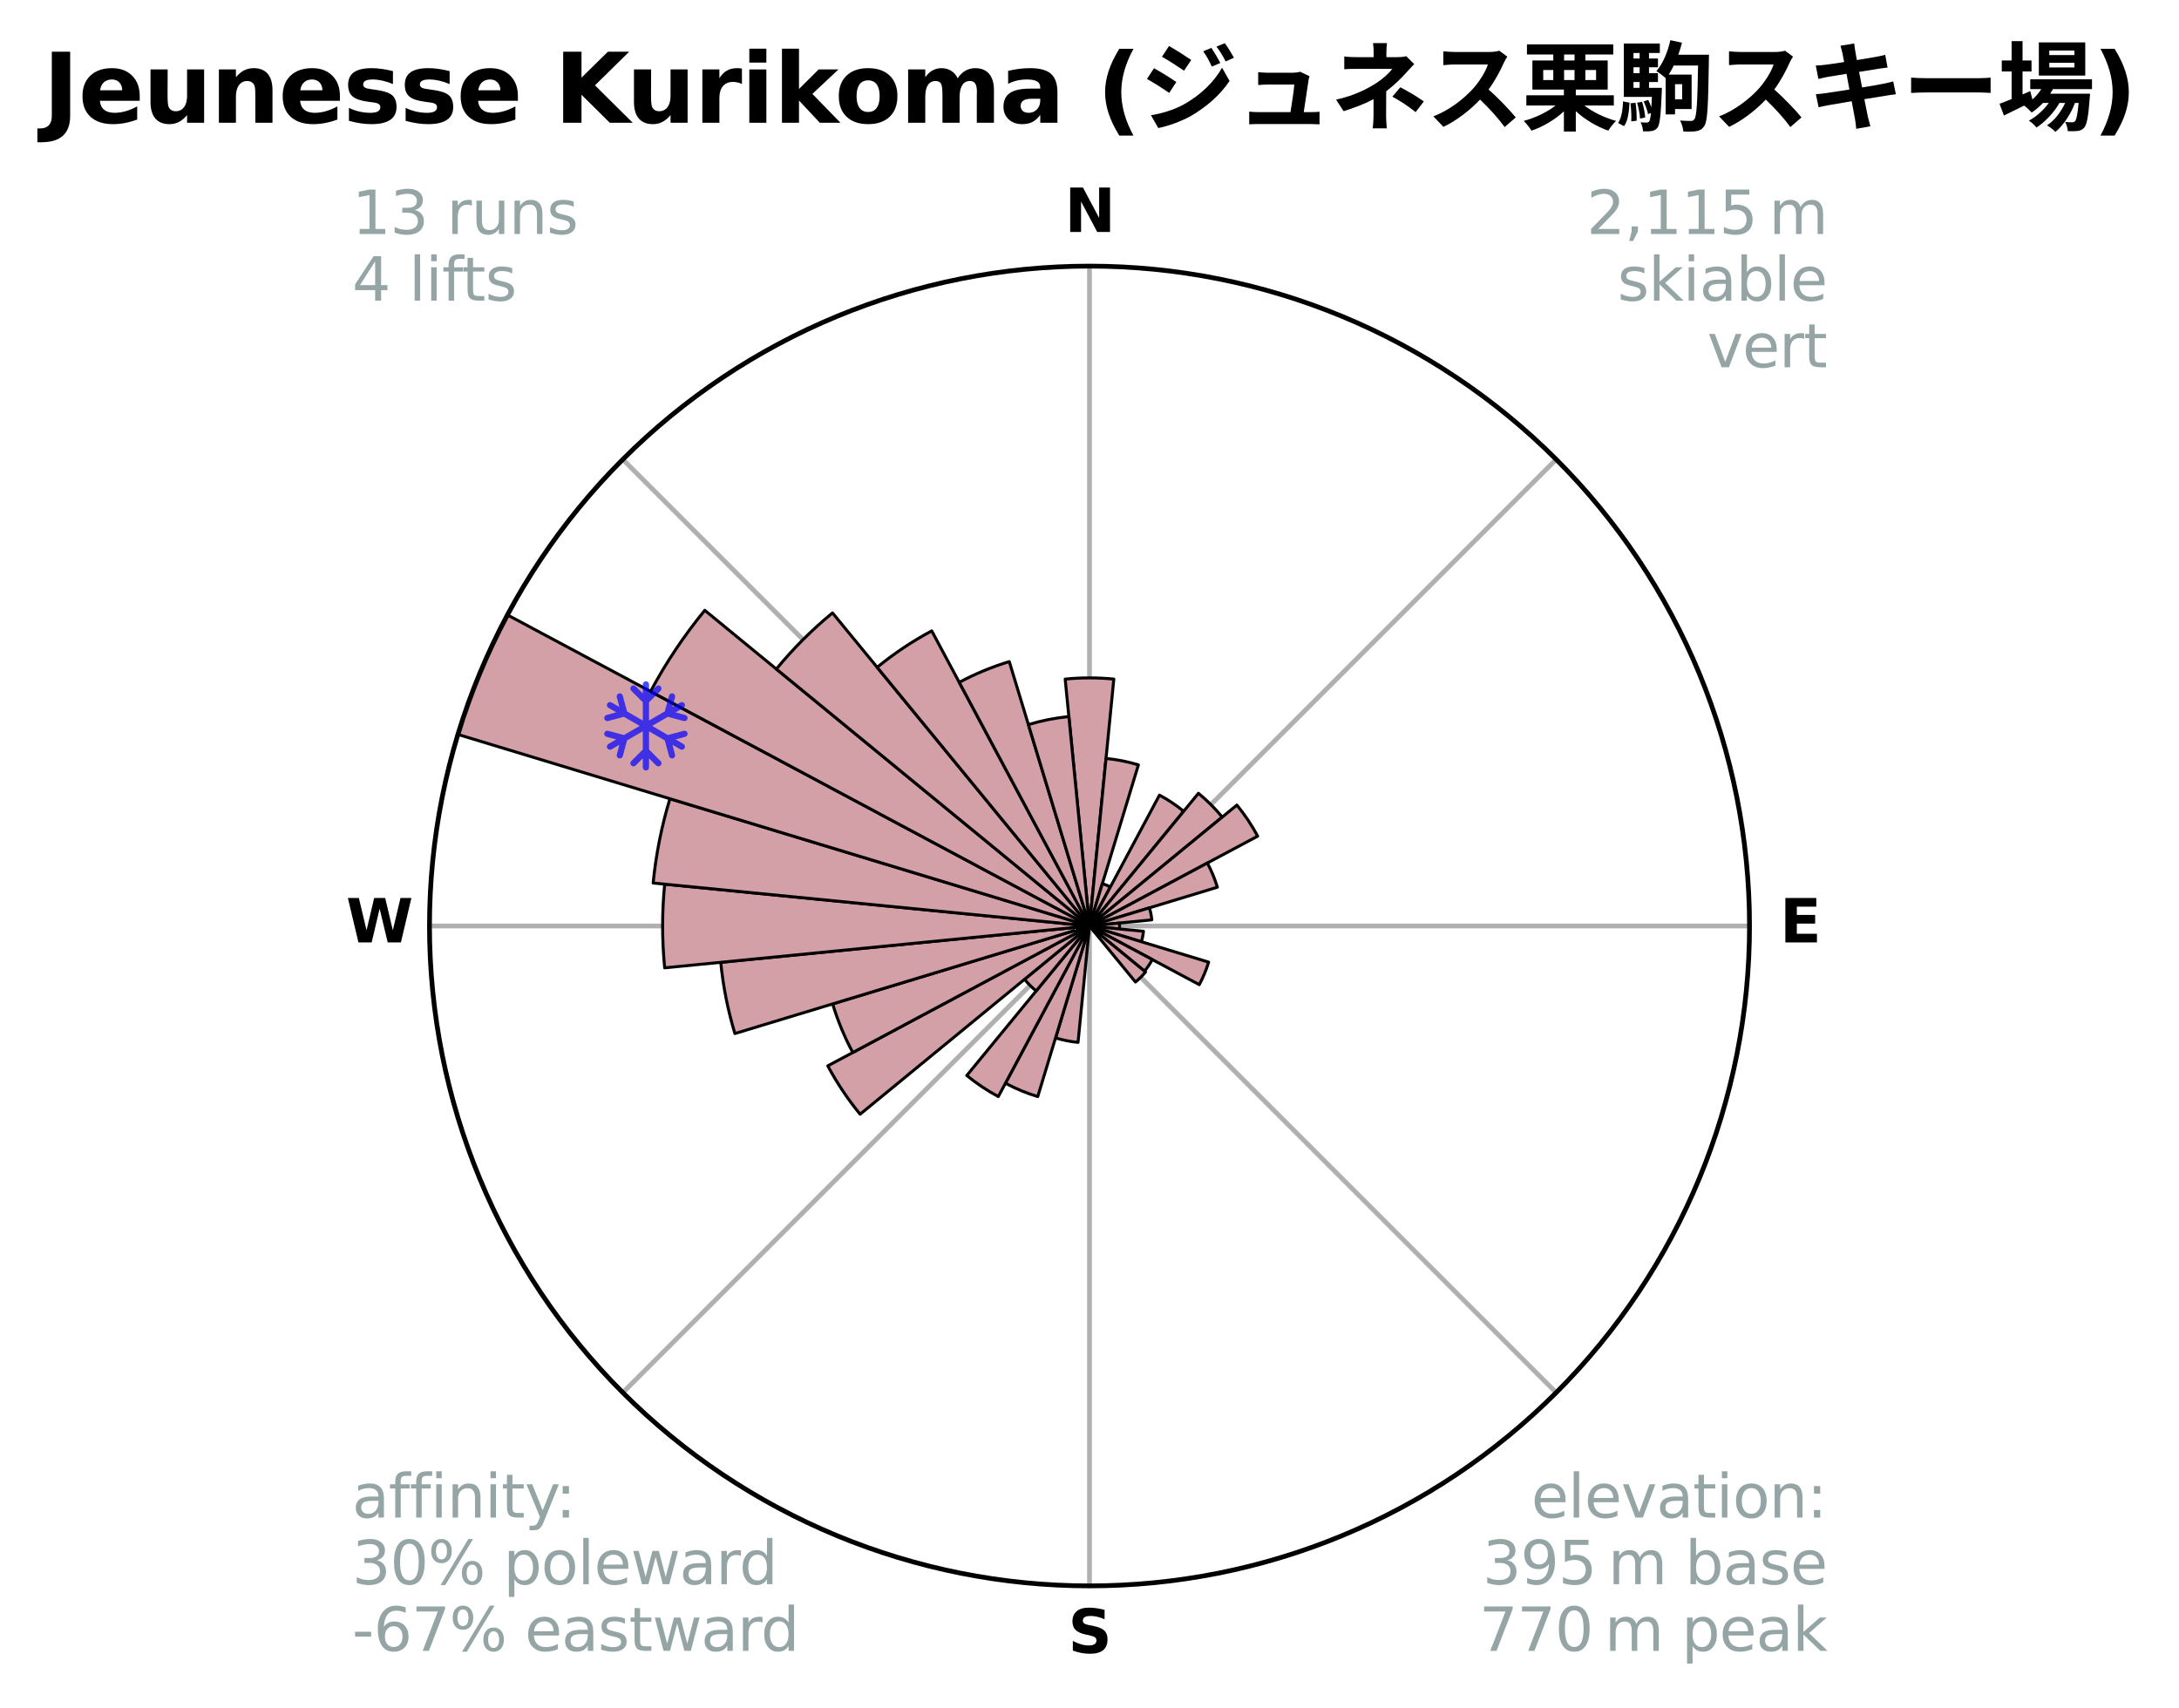 <?xml version="1.0" encoding="utf-8" standalone="no"?>
<!DOCTYPE svg PUBLIC "-//W3C//DTD SVG 1.1//EN"
  "http://www.w3.org/Graphics/SVG/1.1/DTD/svg11.dtd">
<svg xmlns:xlink="http://www.w3.org/1999/xlink" width="366.065pt" height="287.015pt" viewBox="0 0 366.065 287.015" xmlns="http://www.w3.org/2000/svg" version="1.1">
 <title>Ski Rose for Jeunesse Kurikoma (ジュネス栗駒スキー場)</title>
 <defs>
  <style type="text/css">*{stroke-linejoin: round; stroke-linecap: butt}</style>
 </defs>
 <g id="figure_1">
  <g id="patch_1">
   <path d="M 0 287.015 
L 366.065 287.015 
L 366.065 -0 
L 0 -0 
z
" style="fill: #ffffff"/>
  </g>
  <g id="axes_1">
   <g id="patch_2">
    <path d="M 293.913 155.595 
C 293.913 141.035 291.044 126.616 285.472 113.164 
C 279.9 99.711 271.732 87.487 261.437 77.192 
C 251.141 66.896 238.917 58.728 225.464 53.156 
C 212.012 47.584 197.593 44.715 183.032 44.715 
C 168.472 44.715 154.053 47.584 140.601 53.156 
C 127.148 58.728 114.924 66.896 104.629 77.192 
C 94.333 87.487 86.165 99.711 80.593 113.164 
C 75.021 126.616 72.153 141.035 72.153 155.595 
C 72.153 170.156 75.021 184.575 80.593 198.027 
C 86.165 211.48 94.333 223.704 104.629 234 
C 114.924 244.295 127.148 252.463 140.601 258.035 
C 154.053 263.607 168.472 266.476 183.032 266.476 
C 197.593 266.476 212.012 263.607 225.464 258.035 
C 238.917 252.463 251.141 244.295 261.437 234 
C 271.732 223.704 279.9 211.48 285.472 198.027 
C 291.044 184.575 293.913 170.156 293.913 155.595 
M 183.032 155.595 
C 183.032 155.595 183.032 155.595 183.032 155.595 
C 183.032 155.595 183.032 155.595 183.032 155.595 
C 183.032 155.595 183.032 155.595 183.032 155.595 
C 183.032 155.595 183.032 155.595 183.032 155.595 
C 183.032 155.595 183.032 155.595 183.032 155.595 
C 183.032 155.595 183.032 155.595 183.032 155.595 
C 183.032 155.595 183.032 155.595 183.032 155.595 
C 183.032 155.595 183.032 155.595 183.032 155.595 
C 183.032 155.595 183.032 155.595 183.032 155.595 
C 183.032 155.595 183.032 155.595 183.032 155.595 
C 183.032 155.595 183.032 155.595 183.032 155.595 
C 183.032 155.595 183.032 155.595 183.032 155.595 
C 183.032 155.595 183.032 155.595 183.032 155.595 
C 183.032 155.595 183.032 155.595 183.032 155.595 
C 183.032 155.595 183.032 155.595 183.032 155.595 
C 183.032 155.595 183.032 155.595 183.032 155.595 
z
" style="fill: #ffffff"/>
   </g>
   <g id="matplotlib.axis_1">
    <g id="xtick_1">
     <g id="line2d_1">
      <path d="M 183.032 155.595 
L 183.032 44.715 
" clip-path="url(#p57ba4912dc)" style="fill: none; stroke: #b0b0b0; stroke-width: 0.8; stroke-linecap: square"/>
     </g>
     <g id="text_1">
      <!-- N -->
      <g transform="translate(178.848 38.975) scale(0.1 -0.1)">
       <defs>
        <path id="DejaVuSans-Bold-4e" d="M 588 4666 
L 1931 4666 
L 3628 1466 
L 3628 4666 
L 4769 4666 
L 4769 0 
L 3425 0 
L 1728 3200 
L 1728 0 
L 588 0 
L 588 4666 
z
" transform="scale(0.016)"/>
       </defs>
       <use xlink:href="#DejaVuSans-Bold-4e"/>
      </g>
     </g>
    </g>
    <g id="xtick_2">
     <g id="line2d_2">
      <path d="M 183.032 155.595 
L 261.437 77.192 
" clip-path="url(#p57ba4912dc)" style="fill: none; stroke: #b0b0b0; stroke-width: 0.8; stroke-linecap: square"/>
     </g>
    </g>
    <g id="xtick_3">
     <g id="line2d_3">
      <path d="M 183.032 155.595 
L 293.913 155.595 
" clip-path="url(#p57ba4912dc)" style="fill: none; stroke: #b0b0b0; stroke-width: 0.8; stroke-linecap: square"/>
     </g>
     <g id="text_2">
      <!-- E -->
      <g transform="translate(298.997 158.355) scale(0.1 -0.1)">
       <defs>
        <path id="DejaVuSans-Bold-45" d="M 588 4666 
L 3834 4666 
L 3834 3756 
L 1791 3756 
L 1791 2888 
L 3713 2888 
L 3713 1978 
L 1791 1978 
L 1791 909 
L 3903 909 
L 3903 0 
L 588 0 
L 588 4666 
z
" transform="scale(0.016)"/>
       </defs>
       <use xlink:href="#DejaVuSans-Bold-45"/>
      </g>
     </g>
    </g>
    <g id="xtick_4">
     <g id="line2d_4">
      <path d="M 183.032 155.595 
L 261.437 234 
" clip-path="url(#p57ba4912dc)" style="fill: none; stroke: #b0b0b0; stroke-width: 0.8; stroke-linecap: square"/>
     </g>
    </g>
    <g id="xtick_5">
     <g id="line2d_5">
      <path d="M 183.032 155.595 
L 183.032 266.476 
" clip-path="url(#p57ba4912dc)" style="fill: none; stroke: #b0b0b0; stroke-width: 0.8; stroke-linecap: square"/>
     </g>
     <g id="text_3">
      <!-- S -->
      <g transform="translate(179.432 277.735) scale(0.1 -0.1)">
       <defs>
        <path id="DejaVuSans-Bold-53" d="M 3834 4519 
L 3834 3531 
Q 3450 3703 3084 3790 
Q 2719 3878 2394 3878 
Q 1963 3878 1756 3759 
Q 1550 3641 1550 3391 
Q 1550 3203 1689 3098 
Q 1828 2994 2194 2919 
L 2706 2816 
Q 3484 2659 3812 2340 
Q 4141 2022 4141 1434 
Q 4141 663 3683 286 
Q 3225 -91 2284 -91 
Q 1841 -91 1394 -6 
Q 947 78 500 244 
L 500 1259 
Q 947 1022 1364 901 
Q 1781 781 2169 781 
Q 2563 781 2772 912 
Q 2981 1044 2981 1288 
Q 2981 1506 2839 1625 
Q 2697 1744 2272 1838 
L 1806 1941 
Q 1106 2091 782 2419 
Q 459 2747 459 3303 
Q 459 4000 909 4375 
Q 1359 4750 2203 4750 
Q 2588 4750 2994 4692 
Q 3400 4634 3834 4519 
z
" transform="scale(0.016)"/>
       </defs>
       <use xlink:href="#DejaVuSans-Bold-53"/>
      </g>
     </g>
    </g>
    <g id="xtick_6">
     <g id="line2d_6">
      <path d="M 183.032 155.595 
L 104.629 234 
" clip-path="url(#p57ba4912dc)" style="fill: none; stroke: #b0b0b0; stroke-width: 0.8; stroke-linecap: square"/>
     </g>
    </g>
    <g id="xtick_7">
     <g id="line2d_7">
      <path d="M 183.032 155.595 
L 72.153 155.595 
" clip-path="url(#p57ba4912dc)" style="fill: none; stroke: #b0b0b0; stroke-width: 0.8; stroke-linecap: square"/>
     </g>
     <g id="text_4">
      <!-- W -->
      <g transform="translate(58.138 158.355) scale(0.1 -0.1)">
       <defs>
        <path id="DejaVuSans-Bold-57" d="M 191 4666 
L 1344 4666 
L 2150 1275 
L 2950 4666 
L 4109 4666 
L 4909 1275 
L 5716 4666 
L 6859 4666 
L 5759 0 
L 4372 0 
L 3525 3547 
L 2688 0 
L 1300 0 
L 191 4666 
z
" transform="scale(0.016)"/>
       </defs>
       <use xlink:href="#DejaVuSans-Bold-57"/>
      </g>
     </g>
    </g>
    <g id="xtick_8">
     <g id="line2d_8">
      <path d="M 183.032 155.595 
L 104.629 77.192 
" clip-path="url(#p57ba4912dc)" style="fill: none; stroke: #b0b0b0; stroke-width: 0.8; stroke-linecap: square"/>
     </g>
    </g>
   </g>
   <g id="matplotlib.axis_2"/>
   <g id="patch_3">
    <path d="M 183.032 155.595 
C 183.032 155.595 183.032 155.595 183.032 155.595 
C 183.032 155.595 183.032 155.595 183.032 155.595 
L 187.119 114.108 
C 185.761 113.974 184.397 113.907 183.032 113.907 
C 181.668 113.907 180.304 113.974 178.946 114.108 
z
" clip-path="url(#p57ba4912dc)" style="fill: #d4a0a7; stroke: #000000; stroke-width: 0.5; stroke-linejoin: miter"/>
   </g>
   <g id="patch_4">
    <path d="M 183.032 155.595 
C 183.032 155.595 183.032 155.595 183.032 155.595 
C 183.032 155.595 183.032 155.595 183.032 155.595 
L 191.246 128.521 
C 190.359 128.252 189.461 128.027 188.552 127.846 
C 187.644 127.665 186.727 127.529 185.806 127.439 
z
" clip-path="url(#p57ba4912dc)" style="fill: #d4a0a7; stroke: #000000; stroke-width: 0.5; stroke-linejoin: miter"/>
   </g>
   <g id="patch_5">
    <path d="M 183.032 155.595 
C 183.032 155.595 183.032 155.595 183.032 155.595 
C 183.032 155.595 183.032 155.595 183.032 155.595 
L 186.539 149.036 
C 186.324 148.921 186.104 148.817 185.879 148.724 
C 185.654 148.631 185.425 148.549 185.192 148.478 
z
" clip-path="url(#p57ba4912dc)" style="fill: #d4a0a7; stroke: #000000; stroke-width: 0.5; stroke-linejoin: miter"/>
   </g>
   <g id="patch_6">
    <path d="M 183.032 155.595 
C 183.032 155.595 183.032 155.595 183.032 155.595 
C 183.032 155.595 183.032 155.595 183.032 155.595 
L 198.852 136.32 
C 198.221 135.802 197.565 135.315 196.886 134.862 
C 196.208 134.408 195.507 133.988 194.787 133.604 
z
" clip-path="url(#p57ba4912dc)" style="fill: #d4a0a7; stroke: #000000; stroke-width: 0.5; stroke-linejoin: miter"/>
   </g>
   <g id="patch_7">
    <path d="M 183.032 155.595 
C 183.032 155.595 183.032 155.595 183.032 155.595 
C 183.032 155.595 183.032 155.595 183.032 155.595 
L 205.33 137.296 
C 204.731 136.567 204.097 135.867 203.429 135.199 
C 202.761 134.531 202.061 133.897 201.332 133.298 
z
" clip-path="url(#p57ba4912dc)" style="fill: #d4a0a7; stroke: #000000; stroke-width: 0.5; stroke-linejoin: miter"/>
   </g>
   <g id="patch_8">
    <path d="M 183.032 155.595 
C 183.032 155.595 183.032 155.595 183.032 155.595 
C 183.032 155.595 183.032 155.595 183.032 155.595 
L 211.281 140.497 
C 210.786 139.572 210.247 138.672 209.665 137.8 
C 209.082 136.929 208.457 136.086 207.792 135.276 
z
" clip-path="url(#p57ba4912dc)" style="fill: #d4a0a7; stroke: #000000; stroke-width: 0.5; stroke-linejoin: miter"/>
   </g>
   <g id="patch_9">
    <path d="M 183.032 155.595 
C 183.032 155.595 183.032 155.595 183.032 155.595 
C 183.032 155.595 183.032 155.595 183.032 155.595 
L 204.515 149.079 
C 204.302 148.376 204.054 147.683 203.773 147.004 
C 203.492 146.326 203.178 145.661 202.831 145.013 
z
" clip-path="url(#p57ba4912dc)" style="fill: #d4a0a7; stroke: #000000; stroke-width: 0.5; stroke-linejoin: miter"/>
   </g>
   <g id="patch_10">
    <path d="M 183.032 155.595 
C 183.032 155.595 183.032 155.595 183.032 155.595 
C 183.032 155.595 183.032 155.595 183.032 155.595 
L 193.501 154.564 
C 193.467 154.222 193.416 153.881 193.349 153.543 
C 193.282 153.206 193.198 152.872 193.098 152.542 
z
" clip-path="url(#p57ba4912dc)" style="fill: #d4a0a7; stroke: #000000; stroke-width: 0.5; stroke-linejoin: miter"/>
   </g>
   <g id="patch_11">
    <path d="M 183.032 155.595 
C 183.032 155.595 183.032 155.595 183.032 155.595 
C 183.032 155.595 183.032 155.595 183.032 155.595 
L 188.053 156.09 
C 188.069 155.926 188.077 155.761 188.077 155.595 
C 188.077 155.43 188.069 155.265 188.053 155.101 
z
" clip-path="url(#p57ba4912dc)" style="fill: #d4a0a7; stroke: #000000; stroke-width: 0.5; stroke-linejoin: miter"/>
   </g>
   <g id="patch_12">
    <path d="M 183.032 155.595 
C 183.032 155.595 183.032 155.595 183.032 155.595 
C 183.032 155.595 183.032 155.595 183.032 155.595 
L 191.75 158.24 
C 191.836 157.955 191.909 157.665 191.967 157.373 
C 192.025 157.08 192.069 156.785 192.098 156.488 
z
" clip-path="url(#p57ba4912dc)" style="fill: #d4a0a7; stroke: #000000; stroke-width: 0.5; stroke-linejoin: miter"/>
   </g>
   <g id="patch_13">
    <path d="M 183.032 155.595 
C 183.032 155.595 183.032 155.595 183.032 155.595 
C 183.032 155.595 183.032 155.595 183.032 155.595 
L 201.475 165.453 
C 201.798 164.85 202.091 164.231 202.353 163.598 
C 202.615 162.966 202.845 162.321 203.044 161.666 
z
" clip-path="url(#p57ba4912dc)" style="fill: #d4a0a7; stroke: #000000; stroke-width: 0.5; stroke-linejoin: miter"/>
   </g>
   <g id="patch_14">
    <path d="M 183.032 155.595 
C 183.032 155.595 183.032 155.595 183.032 155.595 
C 183.032 155.595 183.032 155.595 183.032 155.595 
L 192.277 163.182 
C 192.525 162.879 192.758 162.565 192.976 162.239 
C 193.193 161.914 193.394 161.578 193.579 161.233 
z
" clip-path="url(#p57ba4912dc)" style="fill: #d4a0a7; stroke: #000000; stroke-width: 0.5; stroke-linejoin: miter"/>
   </g>
   <g id="patch_15">
    <path d="M 183.032 155.595 
C 183.032 155.595 183.032 155.595 183.032 155.595 
C 183.032 155.595 183.032 155.595 183.032 155.595 
L 190.757 165.008 
C 191.065 164.755 191.361 164.487 191.642 164.205 
C 191.924 163.924 192.192 163.628 192.445 163.32 
z
" clip-path="url(#p57ba4912dc)" style="fill: #d4a0a7; stroke: #000000; stroke-width: 0.5; stroke-linejoin: miter"/>
   </g>
   <g id="patch_16">
    <path d="M 183.032 155.595 
C 183.032 155.595 183.032 155.595 183.032 155.595 
C 183.032 155.595 183.032 155.595 183.032 155.595 
L 183.032 155.595 
C 183.032 155.595 183.032 155.595 183.032 155.595 
C 183.032 155.595 183.032 155.595 183.032 155.595 
z
" clip-path="url(#p57ba4912dc)" style="fill: #d4a0a7; stroke: #000000; stroke-width: 0.5; stroke-linejoin: miter"/>
   </g>
   <g id="patch_17">
    <path d="M 183.032 155.595 
C 183.032 155.595 183.032 155.595 183.032 155.595 
C 183.032 155.595 183.032 155.595 183.032 155.595 
L 183.032 155.595 
C 183.032 155.595 183.032 155.595 183.032 155.595 
C 183.032 155.595 183.032 155.595 183.032 155.595 
z
" clip-path="url(#p57ba4912dc)" style="fill: #d4a0a7; stroke: #000000; stroke-width: 0.5; stroke-linejoin: miter"/>
   </g>
   <g id="patch_18">
    <path d="M 183.032 155.595 
C 183.032 155.595 183.032 155.595 183.032 155.595 
C 183.032 155.595 183.032 155.595 183.032 155.595 
L 183.032 155.595 
C 183.032 155.595 183.032 155.595 183.032 155.595 
C 183.032 155.595 183.032 155.595 183.032 155.595 
z
" clip-path="url(#p57ba4912dc)" style="fill: #d4a0a7; stroke: #000000; stroke-width: 0.5; stroke-linejoin: miter"/>
   </g>
   <g id="patch_19">
    <path d="M 183.032 155.595 
C 183.032 155.595 183.032 155.595 183.032 155.595 
C 183.032 155.595 183.032 155.595 183.032 155.595 
L 183.032 155.595 
C 183.032 155.595 183.032 155.595 183.032 155.595 
C 183.032 155.595 183.032 155.595 183.032 155.595 
z
" clip-path="url(#p57ba4912dc)" style="fill: #d4a0a7; stroke: #000000; stroke-width: 0.5; stroke-linejoin: miter"/>
   </g>
   <g id="patch_20">
    <path d="M 183.032 155.595 
C 183.032 155.595 183.032 155.595 183.032 155.595 
C 183.032 155.595 183.032 155.595 183.032 155.595 
L 177.328 174.4 
C 177.944 174.587 178.568 174.743 179.199 174.868 
C 179.83 174.994 180.466 175.088 181.106 175.151 
z
" clip-path="url(#p57ba4912dc)" style="fill: #d4a0a7; stroke: #000000; stroke-width: 0.5; stroke-linejoin: miter"/>
   </g>
   <g id="patch_21">
    <path d="M 183.032 155.595 
C 183.032 155.595 183.032 155.595 183.032 155.595 
C 183.032 155.595 183.032 155.595 183.032 155.595 
L 168.912 182.014 
C 169.776 182.476 170.663 182.895 171.569 183.271 
C 172.475 183.646 173.399 183.976 174.337 184.261 
z
" clip-path="url(#p57ba4912dc)" style="fill: #d4a0a7; stroke: #000000; stroke-width: 0.5; stroke-linejoin: miter"/>
   </g>
   <g id="patch_22">
    <path d="M 183.032 155.595 
C 183.032 155.595 183.032 155.595 183.032 155.595 
C 183.032 155.595 183.032 155.595 183.032 155.595 
L 162.416 180.716 
C 163.239 181.391 164.093 182.025 164.978 182.616 
C 165.862 183.207 166.775 183.754 167.713 184.256 
z
" clip-path="url(#p57ba4912dc)" style="fill: #d4a0a7; stroke: #000000; stroke-width: 0.5; stroke-linejoin: miter"/>
   </g>
   <g id="patch_23">
    <path d="M 183.032 155.595 
C 183.032 155.595 183.032 155.595 183.032 155.595 
C 183.032 155.595 183.032 155.595 183.032 155.595 
L 172.116 164.554 
C 172.409 164.912 172.72 165.254 173.047 165.581 
C 173.374 165.908 173.716 166.219 174.074 166.512 
z
" clip-path="url(#p57ba4912dc)" style="fill: #d4a0a7; stroke: #000000; stroke-width: 0.5; stroke-linejoin: miter"/>
   </g>
   <g id="patch_24">
    <path d="M 183.032 155.595 
C 183.032 155.595 183.032 155.595 183.032 155.595 
C 183.032 155.595 183.032 155.595 183.032 155.595 
L 139.066 179.096 
C 139.835 180.535 140.675 181.936 141.581 183.292 
C 142.488 184.649 143.46 185.961 144.496 187.222 
z
" clip-path="url(#p57ba4912dc)" style="fill: #d4a0a7; stroke: #000000; stroke-width: 0.5; stroke-linejoin: miter"/>
   </g>
   <g id="patch_25">
    <path d="M 183.032 155.595 
C 183.032 155.595 183.032 155.595 183.032 155.595 
C 183.032 155.595 183.032 155.595 183.032 155.595 
L 139.882 168.685 
C 140.31 170.098 140.808 171.488 141.372 172.852 
C 141.937 174.215 142.569 175.55 143.264 176.852 
z
" clip-path="url(#p57ba4912dc)" style="fill: #d4a0a7; stroke: #000000; stroke-width: 0.5; stroke-linejoin: miter"/>
   </g>
   <g id="patch_26">
    <path d="M 183.032 155.595 
C 183.032 155.595 183.032 155.595 183.032 155.595 
C 183.032 155.595 183.032 155.595 183.032 155.595 
L 121.083 161.697 
C 121.283 163.725 121.582 165.741 121.979 167.74 
C 122.377 169.738 122.872 171.716 123.463 173.666 
z
" clip-path="url(#p57ba4912dc)" style="fill: #d4a0a7; stroke: #000000; stroke-width: 0.5; stroke-linejoin: miter"/>
   </g>
   <g id="patch_27">
    <path d="M 183.032 155.595 
C 183.032 155.595 183.032 155.595 183.032 155.595 
C 183.032 155.595 183.032 155.595 183.032 155.595 
L 111.663 148.566 
C 111.433 150.902 111.318 153.248 111.318 155.595 
C 111.318 157.943 111.433 160.289 111.663 162.625 
z
" clip-path="url(#p57ba4912dc)" style="fill: #d4a0a7; stroke: #000000; stroke-width: 0.5; stroke-linejoin: miter"/>
   </g>
   <g id="patch_28">
    <path d="M 183.032 155.595 
C 183.032 155.595 183.032 155.595 183.032 155.595 
C 183.032 155.595 183.032 155.595 183.032 155.595 
L 112.543 134.213 
C 111.843 136.52 111.257 138.86 110.787 141.225 
C 110.317 143.59 109.963 145.976 109.726 148.375 
z
" clip-path="url(#p57ba4912dc)" style="fill: #d4a0a7; stroke: #000000; stroke-width: 0.5; stroke-linejoin: miter"/>
   </g>
   <g id="patch_29">
    <path d="M 183.032 155.595 
C 183.032 155.595 183.032 155.595 183.032 155.595 
C 183.032 155.595 183.032 155.595 183.032 155.595 
L 85.245 103.327 
C 83.534 106.528 81.982 109.811 80.593 113.164 
C 79.204 116.517 77.98 119.936 76.927 123.409 
z
" clip-path="url(#p57ba4912dc)" style="fill: #d4a0a7; stroke: #000000; stroke-width: 0.5; stroke-linejoin: miter"/>
   </g>
   <g id="patch_30">
    <path d="M 183.032 155.595 
C 183.032 155.595 183.032 155.595 183.032 155.595 
C 183.032 155.595 183.032 155.595 183.032 155.595 
L 118.399 102.553 
C 116.663 104.668 115.032 106.868 113.512 109.143 
C 111.991 111.419 110.583 113.767 109.293 116.181 
z
" clip-path="url(#p57ba4912dc)" style="fill: #d4a0a7; stroke: #000000; stroke-width: 0.5; stroke-linejoin: miter"/>
   </g>
   <g id="patch_31">
    <path d="M 183.032 155.595 
C 183.032 155.595 183.032 155.595 183.032 155.595 
C 183.032 155.595 183.032 155.595 183.032 155.595 
L 139.857 102.987 
C 138.135 104.4 136.484 105.897 134.909 107.472 
C 133.334 109.047 131.837 110.698 130.424 112.42 
z
" clip-path="url(#p57ba4912dc)" style="fill: #d4a0a7; stroke: #000000; stroke-width: 0.5; stroke-linejoin: miter"/>
   </g>
   <g id="patch_32">
    <path d="M 183.032 155.595 
C 183.032 155.595 183.032 155.595 183.032 155.595 
C 183.032 155.595 183.032 155.595 183.032 155.595 
L 156.527 106.007 
C 154.904 106.874 153.324 107.821 151.794 108.843 
C 150.263 109.866 148.784 110.963 147.362 112.13 
z
" clip-path="url(#p57ba4912dc)" style="fill: #d4a0a7; stroke: #000000; stroke-width: 0.5; stroke-linejoin: miter"/>
   </g>
   <g id="patch_33">
    <path d="M 183.032 155.595 
C 183.032 155.595 183.032 155.595 183.032 155.595 
C 183.032 155.595 183.032 155.595 183.032 155.595 
L 169.556 111.169 
C 168.102 111.61 166.67 112.122 165.266 112.704 
C 163.862 113.285 162.488 113.936 161.148 114.652 
z
" clip-path="url(#p57ba4912dc)" style="fill: #d4a0a7; stroke: #000000; stroke-width: 0.5; stroke-linejoin: miter"/>
   </g>
   <g id="patch_34">
    <path d="M 183.032 155.595 
C 183.032 155.595 183.032 155.595 183.032 155.595 
C 183.032 155.595 183.032 155.595 183.032 155.595 
L 179.566 120.403 
C 178.414 120.516 177.269 120.686 176.134 120.912 
C 174.998 121.138 173.875 121.419 172.767 121.755 
z
" clip-path="url(#p57ba4912dc)" style="fill: #d4a0a7; stroke: #000000; stroke-width: 0.5; stroke-linejoin: miter"/>
   </g>
   <g id="PathCollection_1">
    <defs>
     <path id="m8b8eebddef" d="M 0.194 7.414 
L 0.194 7.414 
C 0.055 7.414 -0.078 7.359 -0.176 7.261 
C -0.274 7.163 -0.33 7.03 -0.33 6.891 
L -0.33 5.365 
L -1.528 6.564 
L -1.528 6.564 
C -1.577 6.613 -1.635 6.651 -1.698 6.678 
C -1.762 6.704 -1.83 6.718 -1.899 6.718 
C -1.968 6.718 -2.036 6.704 -2.1 6.678 
C -2.163 6.651 -2.221 6.613 -2.27 6.564 
L -2.27 6.564 
C -2.318 6.515 -2.357 6.458 -2.383 6.394 
C -2.41 6.33 -2.423 6.262 -2.423 6.193 
C -2.423 6.124 -2.41 6.056 -2.383 5.993 
C -2.357 5.929 -2.318 5.871 -2.27 5.823 
L -0.33 3.884 
L -0.33 0.821 
L -2.981 2.352 
L -3.692 5.001 
L -3.692 5.001 
C -3.728 5.135 -3.815 5.25 -3.935 5.319 
C -4.055 5.389 -4.198 5.408 -4.332 5.372 
L -4.332 5.372 
C -4.466 5.336 -4.581 5.249 -4.65 5.129 
C -4.719 5.009 -4.738 4.866 -4.703 4.732 
L -4.263 3.093 
L -5.586 3.856 
L -5.586 3.856 
C -5.645 3.89 -5.711 3.913 -5.779 3.922 
C -5.847 3.931 -5.916 3.926 -5.983 3.909 
C -6.049 3.891 -6.111 3.86 -6.166 3.818 
C -6.221 3.777 -6.266 3.724 -6.301 3.665 
L -6.301 3.665 
C -6.335 3.605 -6.358 3.54 -6.367 3.471 
C -6.375 3.403 -6.371 3.334 -6.353 3.267 
C -6.335 3.201 -6.304 3.139 -6.263 3.084 
C -6.221 3.03 -6.168 2.984 -6.109 2.95 
L -4.786 2.187 
L -6.425 1.747 
L -6.425 1.747 
C -6.559 1.711 -6.673 1.623 -6.743 1.503 
C -6.812 1.383 -6.831 1.24 -6.795 1.106 
L -6.795 1.106 
C -6.777 1.04 -6.747 0.978 -6.705 0.923 
C -6.663 0.869 -6.611 0.823 -6.551 0.789 
C -6.491 0.754 -6.426 0.732 -6.357 0.723 
C -6.289 0.715 -6.22 0.719 -6.154 0.737 
L -3.505 1.447 
L -0.852 -0.085 
L -3.504 -1.616 
L -6.154 -0.906 
L -6.154 -0.906 
C -6.22 -0.888 -6.289 -0.883 -6.358 -0.892 
C -6.426 -0.901 -6.492 -0.924 -6.551 -0.958 
C -6.611 -0.992 -6.663 -1.038 -6.705 -1.093 
C -6.747 -1.148 -6.778 -1.21 -6.795 -1.276 
L -6.795 -1.276 
C -6.831 -1.41 -6.812 -1.553 -6.743 -1.673 
C -6.673 -1.793 -6.559 -1.881 -6.425 -1.917 
L -4.786 -2.355 
L -6.109 -3.12 
L -6.109 -3.12 
C -6.229 -3.189 -6.316 -3.303 -6.352 -3.437 
C -6.388 -3.571 -6.37 -3.713 -6.301 -3.834 
L -6.301 -3.834 
C -6.266 -3.893 -6.221 -3.945 -6.166 -3.987 
C -6.112 -4.029 -6.049 -4.06 -5.983 -4.078 
C -5.917 -4.096 -5.847 -4.1 -5.779 -4.091 
C -5.711 -4.082 -5.645 -4.06 -5.586 -4.026 
L -4.263 -3.261 
L -4.703 -4.9 
L -4.703 -4.9 
C -4.738 -5.034 -4.719 -5.177 -4.65 -5.297 
C -4.581 -5.417 -4.466 -5.505 -4.332 -5.541 
L -4.332 -5.541 
C -4.198 -5.576 -4.056 -5.558 -3.936 -5.488 
C -3.816 -5.419 -3.728 -5.305 -3.692 -5.171 
L -2.982 -2.522 
L -0.329 -0.99 
L -0.329 -4.052 
L -2.269 -5.992 
L -2.269 -5.992 
C -2.318 -6.04 -2.357 -6.098 -2.383 -6.162 
C -2.41 -6.225 -2.423 -6.293 -2.423 -6.362 
C -2.423 -6.431 -2.41 -6.499 -2.383 -6.563 
C -2.357 -6.626 -2.318 -6.684 -2.269 -6.733 
L -2.269 -6.733 
C -2.221 -6.782 -2.163 -6.82 -2.1 -6.847 
C -2.036 -6.873 -1.968 -6.887 -1.899 -6.887 
C -1.83 -6.887 -1.762 -6.873 -1.698 -6.847 
C -1.635 -6.82 -1.577 -6.782 -1.528 -6.733 
L -0.329 -5.534 
L -0.329 -7.06 
L -0.329 -7.06 
C -0.329 -7.198 -0.274 -7.332 -0.176 -7.43 
C -0.078 -7.528 0.055 -7.583 0.194 -7.583 
L 0.194 -7.583 
C 0.332 -7.583 0.466 -7.528 0.564 -7.43 
C 0.662 -7.332 0.717 -7.198 0.717 -7.06 
L 0.717 -5.534 
L 1.916 -6.733 
L 1.916 -6.733 
C 1.964 -6.782 2.022 -6.82 2.086 -6.847 
C 2.149 -6.873 2.218 -6.887 2.286 -6.887 
C 2.355 -6.887 2.423 -6.873 2.487 -6.847 
C 2.551 -6.82 2.608 -6.782 2.657 -6.733 
L 2.657 -6.733 
C 2.706 -6.684 2.744 -6.626 2.771 -6.563 
C 2.797 -6.499 2.811 -6.431 2.811 -6.362 
C 2.811 -6.293 2.797 -6.225 2.771 -6.162 
C 2.744 -6.098 2.706 -6.04 2.657 -5.992 
L 0.717 -4.052 
L 0.717 -0.991 
L 3.369 -2.523 
L 4.079 -5.171 
L 4.079 -5.171 
C 4.115 -5.305 4.203 -5.419 4.323 -5.488 
C 4.443 -5.558 4.586 -5.576 4.72 -5.541 
L 4.72 -5.541 
C 4.854 -5.505 4.968 -5.417 5.038 -5.297 
C 5.107 -5.177 5.126 -5.034 5.09 -4.9 
L 4.65 -3.263 
L 5.973 -4.026 
L 5.973 -4.026 
C 6.033 -4.06 6.098 -4.082 6.167 -4.091 
C 6.235 -4.1 6.304 -4.096 6.37 -4.078 
C 6.437 -4.06 6.499 -4.029 6.554 -3.987 
C 6.608 -3.945 6.654 -3.893 6.688 -3.833 
L 6.688 -3.833 
C 6.757 -3.713 6.776 -3.571 6.74 -3.437 
C 6.704 -3.303 6.616 -3.189 6.496 -3.12 
L 5.173 -2.355 
L 6.812 -1.917 
L 6.812 -1.917 
C 6.946 -1.881 7.061 -1.793 7.13 -1.673 
C 7.2 -1.553 7.219 -1.41 7.183 -1.276 
L 7.183 -1.276 
C 7.165 -1.21 7.134 -1.147 7.093 -1.093 
C 7.051 -1.038 6.998 -0.992 6.939 -0.958 
C 6.879 -0.923 6.813 -0.901 6.745 -0.892 
C 6.677 -0.883 6.608 -0.888 6.541 -0.906 
L 3.891 -1.616 
L 1.239 -0.085 
L 3.893 1.447 
L 6.541 0.737 
L 6.541 0.737 
C 6.675 0.701 6.818 0.72 6.938 0.789 
C 7.058 0.859 7.145 0.973 7.181 1.106 
L 7.181 1.106 
C 7.217 1.24 7.198 1.383 7.129 1.503 
C 7.06 1.623 6.946 1.711 6.812 1.747 
L 5.173 2.187 
L 6.496 2.95 
L 6.496 2.95 
C 6.556 2.984 6.608 3.03 6.65 3.085 
C 6.691 3.139 6.722 3.201 6.74 3.268 
C 6.758 3.334 6.762 3.404 6.753 3.472 
C 6.744 3.54 6.721 3.606 6.687 3.665 
L 6.687 3.665 
C 6.617 3.785 6.503 3.872 6.369 3.908 
C 6.236 3.944 6.093 3.925 5.973 3.856 
L 4.65 3.091 
L 5.089 4.732 
L 5.089 4.732 
C 5.125 4.866 5.106 5.008 5.037 5.128 
C 4.967 5.248 4.853 5.336 4.72 5.372 
L 4.72 5.372 
C 4.586 5.408 4.443 5.389 4.323 5.319 
C 4.203 5.25 4.115 5.136 4.079 5.002 
L 3.368 2.352 
L 0.717 0.821 
L 0.717 3.884 
L 2.657 5.823 
L 2.657 5.823 
C 2.706 5.871 2.745 5.929 2.771 5.993 
C 2.797 6.056 2.811 6.125 2.811 6.193 
C 2.811 6.262 2.797 6.331 2.771 6.394 
C 2.745 6.458 2.706 6.515 2.657 6.564 
L 2.657 6.564 
C 2.608 6.613 2.551 6.652 2.487 6.678 
C 2.424 6.704 2.355 6.718 2.286 6.718 
C 2.218 6.718 2.149 6.704 2.086 6.678 
C 2.022 6.652 1.965 6.613 1.916 6.564 
L 0.717 5.365 
L 0.717 6.891 
L 0.717 6.891 
C 0.717 7.03 0.662 7.163 0.564 7.261 
C 0.466 7.359 0.333 7.414 0.194 7.414 
L 0.194 7.414 
z
"/>
    </defs>
    <g clip-path="url(#p57ba4912dc)">
     <use xlink:href="#m8b8eebddef" x="108.318" y="122.058" style="fill: #0000ff; fill-opacity: 0.7"/>
    </g>
   </g>
   <g id="patch_35">
    <path d="M 183.032 44.715 
C 168.472 44.715 154.053 47.584 140.601 53.156 
C 127.148 58.728 114.924 66.896 104.629 77.192 
C 94.333 87.487 86.165 99.711 80.593 113.164 
C 75.021 126.616 72.153 141.035 72.153 155.595 
C 72.153 170.156 75.021 184.575 80.593 198.027 
C 86.165 211.48 94.333 223.704 104.629 234 
C 114.924 244.295 127.148 252.463 140.601 258.035 
C 154.053 263.607 168.472 266.476 183.032 266.476 
C 197.593 266.476 212.012 263.607 225.464 258.035 
C 238.917 252.463 251.141 244.295 261.437 234 
C 271.732 223.704 279.9 211.48 285.472 198.027 
C 291.044 184.575 293.913 170.156 293.913 155.595 
C 293.913 141.035 291.044 126.616 285.472 113.164 
C 279.9 99.711 271.732 87.487 261.437 77.192 
C 251.141 66.896 238.917 58.728 225.464 53.156 
C 212.012 47.584 197.593 44.715 183.032 44.715 
" style="fill: none; stroke: #000000; stroke-width: 0.8; stroke-linejoin: miter; stroke-linecap: square"/>
   </g>
   <g id="text_5">
    <!-- 13 runs -->
    <g style="fill: #95a5a6" transform="translate(59.154 39.316) scale(0.1 -0.1)">
     <defs>
      <path id="DejaVuSans-31" d="M 794 531 
L 1825 531 
L 1825 4091 
L 703 3866 
L 703 4441 
L 1819 4666 
L 2450 4666 
L 2450 531 
L 3481 531 
L 3481 0 
L 794 0 
L 794 531 
z
" transform="scale(0.016)"/>
      <path id="DejaVuSans-33" d="M 2597 2516 
Q 3050 2419 3304 2112 
Q 3559 1806 3559 1356 
Q 3559 666 3084 287 
Q 2609 -91 1734 -91 
Q 1441 -91 1130 -33 
Q 819 25 488 141 
L 488 750 
Q 750 597 1062 519 
Q 1375 441 1716 441 
Q 2309 441 2620 675 
Q 2931 909 2931 1356 
Q 2931 1769 2642 2001 
Q 2353 2234 1838 2234 
L 1294 2234 
L 1294 2753 
L 1863 2753 
Q 2328 2753 2575 2939 
Q 2822 3125 2822 3475 
Q 2822 3834 2567 4026 
Q 2313 4219 1838 4219 
Q 1578 4219 1281 4162 
Q 984 4106 628 3988 
L 628 4550 
Q 988 4650 1302 4700 
Q 1616 4750 1894 4750 
Q 2613 4750 3031 4423 
Q 3450 4097 3450 3541 
Q 3450 3153 3228 2886 
Q 3006 2619 2597 2516 
z
" transform="scale(0.016)"/>
      <path id="DejaVuSans-20" transform="scale(0.016)"/>
      <path id="DejaVuSans-72" d="M 2631 2963 
Q 2534 3019 2420 3045 
Q 2306 3072 2169 3072 
Q 1681 3072 1420 2755 
Q 1159 2438 1159 1844 
L 1159 0 
L 581 0 
L 581 3500 
L 1159 3500 
L 1159 2956 
Q 1341 3275 1631 3429 
Q 1922 3584 2338 3584 
Q 2397 3584 2469 3576 
Q 2541 3569 2628 3553 
L 2631 2963 
z
" transform="scale(0.016)"/>
      <path id="DejaVuSans-75" d="M 544 1381 
L 544 3500 
L 1119 3500 
L 1119 1403 
Q 1119 906 1312 657 
Q 1506 409 1894 409 
Q 2359 409 2629 706 
Q 2900 1003 2900 1516 
L 2900 3500 
L 3475 3500 
L 3475 0 
L 2900 0 
L 2900 538 
Q 2691 219 2414 64 
Q 2138 -91 1772 -91 
Q 1169 -91 856 284 
Q 544 659 544 1381 
z
M 1991 3584 
L 1991 3584 
z
" transform="scale(0.016)"/>
      <path id="DejaVuSans-6e" d="M 3513 2113 
L 3513 0 
L 2938 0 
L 2938 2094 
Q 2938 2591 2744 2837 
Q 2550 3084 2163 3084 
Q 1697 3084 1428 2787 
Q 1159 2491 1159 1978 
L 1159 0 
L 581 0 
L 581 3500 
L 1159 3500 
L 1159 2956 
Q 1366 3272 1645 3428 
Q 1925 3584 2291 3584 
Q 2894 3584 3203 3211 
Q 3513 2838 3513 2113 
z
" transform="scale(0.016)"/>
      <path id="DejaVuSans-73" d="M 2834 3397 
L 2834 2853 
Q 2591 2978 2328 3040 
Q 2066 3103 1784 3103 
Q 1356 3103 1142 2972 
Q 928 2841 928 2578 
Q 928 2378 1081 2264 
Q 1234 2150 1697 2047 
L 1894 2003 
Q 2506 1872 2764 1633 
Q 3022 1394 3022 966 
Q 3022 478 2636 193 
Q 2250 -91 1575 -91 
Q 1294 -91 989 -36 
Q 684 19 347 128 
L 347 722 
Q 666 556 975 473 
Q 1284 391 1588 391 
Q 1994 391 2212 530 
Q 2431 669 2431 922 
Q 2431 1156 2273 1281 
Q 2116 1406 1581 1522 
L 1381 1569 
Q 847 1681 609 1914 
Q 372 2147 372 2553 
Q 372 3047 722 3315 
Q 1072 3584 1716 3584 
Q 2034 3584 2315 3537 
Q 2597 3491 2834 3397 
z
" transform="scale(0.016)"/>
     </defs>
     <use xlink:href="#DejaVuSans-31"/>
     <use xlink:href="#DejaVuSans-33" x="63.623"/>
     <use xlink:href="#DejaVuSans-20" x="127.246"/>
     <use xlink:href="#DejaVuSans-72" x="159.033"/>
     <use xlink:href="#DejaVuSans-75" x="200.146"/>
     <use xlink:href="#DejaVuSans-6e" x="263.525"/>
     <use xlink:href="#DejaVuSans-73" x="326.904"/>
    </g>
    <!-- 4 lifts -->
    <g style="fill: #95a5a6" transform="translate(59.154 50.513) scale(0.1 -0.1)">
     <defs>
      <path id="DejaVuSans-34" d="M 2419 4116 
L 825 1625 
L 2419 1625 
L 2419 4116 
z
M 2253 4666 
L 3047 4666 
L 3047 1625 
L 3713 1625 
L 3713 1100 
L 3047 1100 
L 3047 0 
L 2419 0 
L 2419 1100 
L 313 1100 
L 313 1709 
L 2253 4666 
z
" transform="scale(0.016)"/>
      <path id="DejaVuSans-6c" d="M 603 4863 
L 1178 4863 
L 1178 0 
L 603 0 
L 603 4863 
z
" transform="scale(0.016)"/>
      <path id="DejaVuSans-69" d="M 603 3500 
L 1178 3500 
L 1178 0 
L 603 0 
L 603 3500 
z
M 603 4863 
L 1178 4863 
L 1178 4134 
L 603 4134 
L 603 4863 
z
" transform="scale(0.016)"/>
      <path id="DejaVuSans-66" d="M 2375 4863 
L 2375 4384 
L 1825 4384 
Q 1516 4384 1395 4259 
Q 1275 4134 1275 3809 
L 1275 3500 
L 2222 3500 
L 2222 3053 
L 1275 3053 
L 1275 0 
L 697 0 
L 697 3053 
L 147 3053 
L 147 3500 
L 697 3500 
L 697 3744 
Q 697 4328 969 4595 
Q 1241 4863 1831 4863 
L 2375 4863 
z
" transform="scale(0.016)"/>
      <path id="DejaVuSans-74" d="M 1172 4494 
L 1172 3500 
L 2356 3500 
L 2356 3053 
L 1172 3053 
L 1172 1153 
Q 1172 725 1289 603 
Q 1406 481 1766 481 
L 2356 481 
L 2356 0 
L 1766 0 
Q 1100 0 847 248 
Q 594 497 594 1153 
L 594 3053 
L 172 3053 
L 172 3500 
L 594 3500 
L 594 4494 
L 1172 4494 
z
" transform="scale(0.016)"/>
     </defs>
     <use xlink:href="#DejaVuSans-34"/>
     <use xlink:href="#DejaVuSans-20" x="63.623"/>
     <use xlink:href="#DejaVuSans-6c" x="95.41"/>
     <use xlink:href="#DejaVuSans-69" x="123.193"/>
     <use xlink:href="#DejaVuSans-66" x="150.977"/>
     <use xlink:href="#DejaVuSans-74" x="184.432"/>
     <use xlink:href="#DejaVuSans-73" x="223.641"/>
    </g>
   </g>
   <g id="text_6">
    <!-- 2,115 m -->
    <g style="fill: #95a5a6" transform="translate(266.545 39.316) scale(0.1 -0.1)">
     <defs>
      <path id="DejaVuSans-32" d="M 1228 531 
L 3431 531 
L 3431 0 
L 469 0 
L 469 531 
Q 828 903 1448 1529 
Q 2069 2156 2228 2338 
Q 2531 2678 2651 2914 
Q 2772 3150 2772 3378 
Q 2772 3750 2511 3984 
Q 2250 4219 1831 4219 
Q 1534 4219 1204 4116 
Q 875 4013 500 3803 
L 500 4441 
Q 881 4594 1212 4672 
Q 1544 4750 1819 4750 
Q 2544 4750 2975 4387 
Q 3406 4025 3406 3419 
Q 3406 3131 3298 2873 
Q 3191 2616 2906 2266 
Q 2828 2175 2409 1742 
Q 1991 1309 1228 531 
z
" transform="scale(0.016)"/>
      <path id="DejaVuSans-2c" d="M 750 794 
L 1409 794 
L 1409 256 
L 897 -744 
L 494 -744 
L 750 256 
L 750 794 
z
" transform="scale(0.016)"/>
      <path id="DejaVuSans-35" d="M 691 4666 
L 3169 4666 
L 3169 4134 
L 1269 4134 
L 1269 2991 
Q 1406 3038 1543 3061 
Q 1681 3084 1819 3084 
Q 2600 3084 3056 2656 
Q 3513 2228 3513 1497 
Q 3513 744 3044 326 
Q 2575 -91 1722 -91 
Q 1428 -91 1123 -41 
Q 819 9 494 109 
L 494 744 
Q 775 591 1075 516 
Q 1375 441 1709 441 
Q 2250 441 2565 725 
Q 2881 1009 2881 1497 
Q 2881 1984 2565 2268 
Q 2250 2553 1709 2553 
Q 1456 2553 1204 2497 
Q 953 2441 691 2322 
L 691 4666 
z
" transform="scale(0.016)"/>
      <path id="DejaVuSans-202f" transform="scale(0.016)"/>
      <path id="DejaVuSans-6d" d="M 3328 2828 
Q 3544 3216 3844 3400 
Q 4144 3584 4550 3584 
Q 5097 3584 5394 3201 
Q 5691 2819 5691 2113 
L 5691 0 
L 5113 0 
L 5113 2094 
Q 5113 2597 4934 2840 
Q 4756 3084 4391 3084 
Q 3944 3084 3684 2787 
Q 3425 2491 3425 1978 
L 3425 0 
L 2847 0 
L 2847 2094 
Q 2847 2600 2669 2842 
Q 2491 3084 2119 3084 
Q 1678 3084 1418 2786 
Q 1159 2488 1159 1978 
L 1159 0 
L 581 0 
L 581 3500 
L 1159 3500 
L 1159 2956 
Q 1356 3278 1631 3431 
Q 1906 3584 2284 3584 
Q 2666 3584 2933 3390 
Q 3200 3197 3328 2828 
z
" transform="scale(0.016)"/>
     </defs>
     <use xlink:href="#DejaVuSans-32"/>
     <use xlink:href="#DejaVuSans-2c" x="63.623"/>
     <use xlink:href="#DejaVuSans-31" x="95.41"/>
     <use xlink:href="#DejaVuSans-31" x="159.033"/>
     <use xlink:href="#DejaVuSans-35" x="222.656"/>
     <use xlink:href="#DejaVuSans-202f" x="286.279"/>
     <use xlink:href="#DejaVuSans-6d" x="306.25"/>
    </g>
    <!-- skiable -->
    <g style="fill: #95a5a6" transform="translate(271.725 50.513) scale(0.1 -0.1)">
     <defs>
      <path id="DejaVuSans-6b" d="M 581 4863 
L 1159 4863 
L 1159 1991 
L 2875 3500 
L 3609 3500 
L 1753 1863 
L 3688 0 
L 2938 0 
L 1159 1709 
L 1159 0 
L 581 0 
L 581 4863 
z
" transform="scale(0.016)"/>
      <path id="DejaVuSans-61" d="M 2194 1759 
Q 1497 1759 1228 1600 
Q 959 1441 959 1056 
Q 959 750 1161 570 
Q 1363 391 1709 391 
Q 2188 391 2477 730 
Q 2766 1069 2766 1631 
L 2766 1759 
L 2194 1759 
z
M 3341 1997 
L 3341 0 
L 2766 0 
L 2766 531 
Q 2569 213 2275 61 
Q 1981 -91 1556 -91 
Q 1019 -91 701 211 
Q 384 513 384 1019 
Q 384 1609 779 1909 
Q 1175 2209 1959 2209 
L 2766 2209 
L 2766 2266 
Q 2766 2663 2505 2880 
Q 2244 3097 1772 3097 
Q 1472 3097 1187 3025 
Q 903 2953 641 2809 
L 641 3341 
Q 956 3463 1253 3523 
Q 1550 3584 1831 3584 
Q 2591 3584 2966 3190 
Q 3341 2797 3341 1997 
z
" transform="scale(0.016)"/>
      <path id="DejaVuSans-62" d="M 3116 1747 
Q 3116 2381 2855 2742 
Q 2594 3103 2138 3103 
Q 1681 3103 1420 2742 
Q 1159 2381 1159 1747 
Q 1159 1113 1420 752 
Q 1681 391 2138 391 
Q 2594 391 2855 752 
Q 3116 1113 3116 1747 
z
M 1159 2969 
Q 1341 3281 1617 3432 
Q 1894 3584 2278 3584 
Q 2916 3584 3314 3078 
Q 3713 2572 3713 1747 
Q 3713 922 3314 415 
Q 2916 -91 2278 -91 
Q 1894 -91 1617 61 
Q 1341 213 1159 525 
L 1159 0 
L 581 0 
L 581 4863 
L 1159 4863 
L 1159 2969 
z
" transform="scale(0.016)"/>
      <path id="DejaVuSans-65" d="M 3597 1894 
L 3597 1613 
L 953 1613 
Q 991 1019 1311 708 
Q 1631 397 2203 397 
Q 2534 397 2845 478 
Q 3156 559 3463 722 
L 3463 178 
Q 3153 47 2828 -22 
Q 2503 -91 2169 -91 
Q 1331 -91 842 396 
Q 353 884 353 1716 
Q 353 2575 817 3079 
Q 1281 3584 2069 3584 
Q 2775 3584 3186 3129 
Q 3597 2675 3597 1894 
z
M 3022 2063 
Q 3016 2534 2758 2815 
Q 2500 3097 2075 3097 
Q 1594 3097 1305 2825 
Q 1016 2553 972 2059 
L 3022 2063 
z
" transform="scale(0.016)"/>
     </defs>
     <use xlink:href="#DejaVuSans-73"/>
     <use xlink:href="#DejaVuSans-6b" x="52.1"/>
     <use xlink:href="#DejaVuSans-69" x="110.01"/>
     <use xlink:href="#DejaVuSans-61" x="137.793"/>
     <use xlink:href="#DejaVuSans-62" x="199.072"/>
     <use xlink:href="#DejaVuSans-6c" x="262.549"/>
     <use xlink:href="#DejaVuSans-65" x="290.332"/>
    </g>
    <!-- vert -->
    <g style="fill: #95a5a6" transform="translate(286.808 61.711) scale(0.1 -0.1)">
     <defs>
      <path id="DejaVuSans-76" d="M 191 3500 
L 800 3500 
L 1894 563 
L 2988 3500 
L 3597 3500 
L 2284 0 
L 1503 0 
L 191 3500 
z
" transform="scale(0.016)"/>
     </defs>
     <use xlink:href="#DejaVuSans-76"/>
     <use xlink:href="#DejaVuSans-65" x="59.18"/>
     <use xlink:href="#DejaVuSans-72" x="120.703"/>
     <use xlink:href="#DejaVuSans-74" x="161.816"/>
    </g>
   </g>
   <g id="text_7">
    <!-- affinity: -->
    <g style="fill: #95a5a6" transform="translate(59.154 254.999) scale(0.1 -0.1)">
     <defs>
      <path id="DejaVuSans-79" d="M 2059 -325 
Q 1816 -950 1584 -1140 
Q 1353 -1331 966 -1331 
L 506 -1331 
L 506 -850 
L 844 -850 
Q 1081 -850 1212 -737 
Q 1344 -625 1503 -206 
L 1606 56 
L 191 3500 
L 800 3500 
L 1894 763 
L 2988 3500 
L 3597 3500 
L 2059 -325 
z
" transform="scale(0.016)"/>
      <path id="DejaVuSans-3a" d="M 750 794 
L 1409 794 
L 1409 0 
L 750 0 
L 750 794 
z
M 750 3309 
L 1409 3309 
L 1409 2516 
L 750 2516 
L 750 3309 
z
" transform="scale(0.016)"/>
     </defs>
     <use xlink:href="#DejaVuSans-61"/>
     <use xlink:href="#DejaVuSans-66" x="61.279"/>
     <use xlink:href="#DejaVuSans-66" x="96.484"/>
     <use xlink:href="#DejaVuSans-69" x="131.689"/>
     <use xlink:href="#DejaVuSans-6e" x="159.473"/>
     <use xlink:href="#DejaVuSans-69" x="222.852"/>
     <use xlink:href="#DejaVuSans-74" x="250.635"/>
     <use xlink:href="#DejaVuSans-79" x="289.844"/>
     <use xlink:href="#DejaVuSans-3a" x="341.773"/>
    </g>
    <!-- 30% poleward -->
    <g style="fill: #95a5a6" transform="translate(59.154 266.196) scale(0.1 -0.1)">
     <defs>
      <path id="DejaVuSans-30" d="M 2034 4250 
Q 1547 4250 1301 3770 
Q 1056 3291 1056 2328 
Q 1056 1369 1301 889 
Q 1547 409 2034 409 
Q 2525 409 2770 889 
Q 3016 1369 3016 2328 
Q 3016 3291 2770 3770 
Q 2525 4250 2034 4250 
z
M 2034 4750 
Q 2819 4750 3233 4129 
Q 3647 3509 3647 2328 
Q 3647 1150 3233 529 
Q 2819 -91 2034 -91 
Q 1250 -91 836 529 
Q 422 1150 422 2328 
Q 422 3509 836 4129 
Q 1250 4750 2034 4750 
z
" transform="scale(0.016)"/>
      <path id="DejaVuSans-25" d="M 4653 2053 
Q 4381 2053 4226 1822 
Q 4072 1591 4072 1178 
Q 4072 772 4226 539 
Q 4381 306 4653 306 
Q 4919 306 5073 539 
Q 5228 772 5228 1178 
Q 5228 1588 5073 1820 
Q 4919 2053 4653 2053 
z
M 4653 2450 
Q 5147 2450 5437 2106 
Q 5728 1763 5728 1178 
Q 5728 594 5436 251 
Q 5144 -91 4653 -91 
Q 4153 -91 3862 251 
Q 3572 594 3572 1178 
Q 3572 1766 3864 2108 
Q 4156 2450 4653 2450 
z
M 1428 4353 
Q 1159 4353 1004 4120 
Q 850 3888 850 3481 
Q 850 3069 1003 2837 
Q 1156 2606 1428 2606 
Q 1700 2606 1854 2837 
Q 2009 3069 2009 3481 
Q 2009 3884 1853 4118 
Q 1697 4353 1428 4353 
z
M 4250 4750 
L 4750 4750 
L 1831 -91 
L 1331 -91 
L 4250 4750 
z
M 1428 4750 
Q 1922 4750 2215 4408 
Q 2509 4066 2509 3481 
Q 2509 2891 2217 2550 
Q 1925 2209 1428 2209 
Q 931 2209 642 2551 
Q 353 2894 353 3481 
Q 353 4063 643 4406 
Q 934 4750 1428 4750 
z
" transform="scale(0.016)"/>
      <path id="DejaVuSans-70" d="M 1159 525 
L 1159 -1331 
L 581 -1331 
L 581 3500 
L 1159 3500 
L 1159 2969 
Q 1341 3281 1617 3432 
Q 1894 3584 2278 3584 
Q 2916 3584 3314 3078 
Q 3713 2572 3713 1747 
Q 3713 922 3314 415 
Q 2916 -91 2278 -91 
Q 1894 -91 1617 61 
Q 1341 213 1159 525 
z
M 3116 1747 
Q 3116 2381 2855 2742 
Q 2594 3103 2138 3103 
Q 1681 3103 1420 2742 
Q 1159 2381 1159 1747 
Q 1159 1113 1420 752 
Q 1681 391 2138 391 
Q 2594 391 2855 752 
Q 3116 1113 3116 1747 
z
" transform="scale(0.016)"/>
      <path id="DejaVuSans-6f" d="M 1959 3097 
Q 1497 3097 1228 2736 
Q 959 2375 959 1747 
Q 959 1119 1226 758 
Q 1494 397 1959 397 
Q 2419 397 2687 759 
Q 2956 1122 2956 1747 
Q 2956 2369 2687 2733 
Q 2419 3097 1959 3097 
z
M 1959 3584 
Q 2709 3584 3137 3096 
Q 3566 2609 3566 1747 
Q 3566 888 3137 398 
Q 2709 -91 1959 -91 
Q 1206 -91 779 398 
Q 353 888 353 1747 
Q 353 2609 779 3096 
Q 1206 3584 1959 3584 
z
" transform="scale(0.016)"/>
      <path id="DejaVuSans-77" d="M 269 3500 
L 844 3500 
L 1563 769 
L 2278 3500 
L 2956 3500 
L 3675 769 
L 4391 3500 
L 4966 3500 
L 4050 0 
L 3372 0 
L 2619 2869 
L 1863 0 
L 1184 0 
L 269 3500 
z
" transform="scale(0.016)"/>
      <path id="DejaVuSans-64" d="M 2906 2969 
L 2906 4863 
L 3481 4863 
L 3481 0 
L 2906 0 
L 2906 525 
Q 2725 213 2448 61 
Q 2172 -91 1784 -91 
Q 1150 -91 751 415 
Q 353 922 353 1747 
Q 353 2572 751 3078 
Q 1150 3584 1784 3584 
Q 2172 3584 2448 3432 
Q 2725 3281 2906 2969 
z
M 947 1747 
Q 947 1113 1208 752 
Q 1469 391 1925 391 
Q 2381 391 2643 752 
Q 2906 1113 2906 1747 
Q 2906 2381 2643 2742 
Q 2381 3103 1925 3103 
Q 1469 3103 1208 2742 
Q 947 2381 947 1747 
z
" transform="scale(0.016)"/>
     </defs>
     <use xlink:href="#DejaVuSans-33"/>
     <use xlink:href="#DejaVuSans-30" x="63.623"/>
     <use xlink:href="#DejaVuSans-25" x="127.246"/>
     <use xlink:href="#DejaVuSans-20" x="222.266"/>
     <use xlink:href="#DejaVuSans-70" x="254.053"/>
     <use xlink:href="#DejaVuSans-6f" x="317.529"/>
     <use xlink:href="#DejaVuSans-6c" x="378.711"/>
     <use xlink:href="#DejaVuSans-65" x="406.494"/>
     <use xlink:href="#DejaVuSans-77" x="468.018"/>
     <use xlink:href="#DejaVuSans-61" x="549.805"/>
     <use xlink:href="#DejaVuSans-72" x="611.084"/>
     <use xlink:href="#DejaVuSans-64" x="650.447"/>
    </g>
    <!-- -67% eastward -->
    <g style="fill: #95a5a6" transform="translate(59.154 277.394) scale(0.1 -0.1)">
     <defs>
      <path id="DejaVuSans-2d" d="M 313 2009 
L 1997 2009 
L 1997 1497 
L 313 1497 
L 313 2009 
z
" transform="scale(0.016)"/>
      <path id="DejaVuSans-36" d="M 2113 2584 
Q 1688 2584 1439 2293 
Q 1191 2003 1191 1497 
Q 1191 994 1439 701 
Q 1688 409 2113 409 
Q 2538 409 2786 701 
Q 3034 994 3034 1497 
Q 3034 2003 2786 2293 
Q 2538 2584 2113 2584 
z
M 3366 4563 
L 3366 3988 
Q 3128 4100 2886 4159 
Q 2644 4219 2406 4219 
Q 1781 4219 1451 3797 
Q 1122 3375 1075 2522 
Q 1259 2794 1537 2939 
Q 1816 3084 2150 3084 
Q 2853 3084 3261 2657 
Q 3669 2231 3669 1497 
Q 3669 778 3244 343 
Q 2819 -91 2113 -91 
Q 1303 -91 875 529 
Q 447 1150 447 2328 
Q 447 3434 972 4092 
Q 1497 4750 2381 4750 
Q 2619 4750 2861 4703 
Q 3103 4656 3366 4563 
z
" transform="scale(0.016)"/>
      <path id="DejaVuSans-37" d="M 525 4666 
L 3525 4666 
L 3525 4397 
L 1831 0 
L 1172 0 
L 2766 4134 
L 525 4134 
L 525 4666 
z
" transform="scale(0.016)"/>
     </defs>
     <use xlink:href="#DejaVuSans-2d"/>
     <use xlink:href="#DejaVuSans-36" x="36.084"/>
     <use xlink:href="#DejaVuSans-37" x="99.707"/>
     <use xlink:href="#DejaVuSans-25" x="163.33"/>
     <use xlink:href="#DejaVuSans-20" x="258.35"/>
     <use xlink:href="#DejaVuSans-65" x="290.137"/>
     <use xlink:href="#DejaVuSans-61" x="351.66"/>
     <use xlink:href="#DejaVuSans-73" x="412.939"/>
     <use xlink:href="#DejaVuSans-74" x="465.039"/>
     <use xlink:href="#DejaVuSans-77" x="504.248"/>
     <use xlink:href="#DejaVuSans-61" x="586.035"/>
     <use xlink:href="#DejaVuSans-72" x="647.314"/>
     <use xlink:href="#DejaVuSans-64" x="686.678"/>
    </g>
   </g>
   <g id="text_8">
    <!-- elevation: -->
    <g style="fill: #95a5a6" transform="translate(257.256 254.999) scale(0.1 -0.1)">
     <use xlink:href="#DejaVuSans-65"/>
     <use xlink:href="#DejaVuSans-6c" x="61.523"/>
     <use xlink:href="#DejaVuSans-65" x="89.307"/>
     <use xlink:href="#DejaVuSans-76" x="150.83"/>
     <use xlink:href="#DejaVuSans-61" x="210.01"/>
     <use xlink:href="#DejaVuSans-74" x="271.289"/>
     <use xlink:href="#DejaVuSans-69" x="310.498"/>
     <use xlink:href="#DejaVuSans-6f" x="338.281"/>
     <use xlink:href="#DejaVuSans-6e" x="399.463"/>
     <use xlink:href="#DejaVuSans-3a" x="462.842"/>
    </g>
    <!-- 395 m base -->
    <g style="fill: #95a5a6" transform="translate(249.069 266.196) scale(0.1 -0.1)">
     <defs>
      <path id="DejaVuSans-39" d="M 703 97 
L 703 672 
Q 941 559 1184 500 
Q 1428 441 1663 441 
Q 2288 441 2617 861 
Q 2947 1281 2994 2138 
Q 2813 1869 2534 1725 
Q 2256 1581 1919 1581 
Q 1219 1581 811 2004 
Q 403 2428 403 3163 
Q 403 3881 828 4315 
Q 1253 4750 1959 4750 
Q 2769 4750 3195 4129 
Q 3622 3509 3622 2328 
Q 3622 1225 3098 567 
Q 2575 -91 1691 -91 
Q 1453 -91 1209 -44 
Q 966 3 703 97 
z
M 1959 2075 
Q 2384 2075 2632 2365 
Q 2881 2656 2881 3163 
Q 2881 3666 2632 3958 
Q 2384 4250 1959 4250 
Q 1534 4250 1286 3958 
Q 1038 3666 1038 3163 
Q 1038 2656 1286 2365 
Q 1534 2075 1959 2075 
z
" transform="scale(0.016)"/>
     </defs>
     <use xlink:href="#DejaVuSans-33"/>
     <use xlink:href="#DejaVuSans-39" x="63.623"/>
     <use xlink:href="#DejaVuSans-35" x="127.246"/>
     <use xlink:href="#DejaVuSans-202f" x="190.869"/>
     <use xlink:href="#DejaVuSans-6d" x="210.84"/>
     <use xlink:href="#DejaVuSans-20" x="308.252"/>
     <use xlink:href="#DejaVuSans-62" x="340.039"/>
     <use xlink:href="#DejaVuSans-61" x="403.516"/>
     <use xlink:href="#DejaVuSans-73" x="464.795"/>
     <use xlink:href="#DejaVuSans-65" x="516.895"/>
    </g>
    <!-- 770 m peak -->
    <g style="fill: #95a5a6" transform="translate(248.487 277.394) scale(0.1 -0.1)">
     <use xlink:href="#DejaVuSans-37"/>
     <use xlink:href="#DejaVuSans-37" x="63.623"/>
     <use xlink:href="#DejaVuSans-30" x="127.246"/>
     <use xlink:href="#DejaVuSans-202f" x="190.869"/>
     <use xlink:href="#DejaVuSans-6d" x="210.84"/>
     <use xlink:href="#DejaVuSans-20" x="308.252"/>
     <use xlink:href="#DejaVuSans-70" x="340.039"/>
     <use xlink:href="#DejaVuSans-65" x="403.516"/>
     <use xlink:href="#DejaVuSans-61" x="465.039"/>
     <use xlink:href="#DejaVuSans-6b" x="526.318"/>
    </g>
   </g>
   <g id="text_9">
    <!-- Jeunesse Kurikoma (ジュネス栗駒スキー場) -->
    <g transform="translate(7.2 20.628) scale(0.16 -0.16)">
     <defs>
      <path id="DejaVuSans-Bold-4a" d="M 588 4666 
L 1791 4666 
L 1791 453 
Q 1791 -419 1317 -850 
Q 844 -1281 -116 -1281 
L -359 -1281 
L -359 -372 
L -172 -372 
Q 203 -372 395 -162 
Q 588 47 588 453 
L 588 4666 
z
" transform="scale(0.016)"/>
      <path id="DejaVuSans-Bold-65" d="M 4031 1759 
L 4031 1441 
L 1416 1441 
Q 1456 1047 1700 850 
Q 1944 653 2381 653 
Q 2734 653 3104 758 
Q 3475 863 3866 1075 
L 3866 213 
Q 3469 63 3072 -14 
Q 2675 -91 2278 -91 
Q 1328 -91 801 392 
Q 275 875 275 1747 
Q 275 2603 792 3093 
Q 1309 3584 2216 3584 
Q 3041 3584 3536 3087 
Q 4031 2591 4031 1759 
z
M 2881 2131 
Q 2881 2450 2695 2645 
Q 2509 2841 2209 2841 
Q 1884 2841 1681 2658 
Q 1478 2475 1428 2131 
L 2881 2131 
z
" transform="scale(0.016)"/>
      <path id="DejaVuSans-Bold-75" d="M 500 1363 
L 500 3500 
L 1625 3500 
L 1625 3150 
Q 1625 2866 1622 2436 
Q 1619 2006 1619 1863 
Q 1619 1441 1641 1255 
Q 1663 1069 1716 984 
Q 1784 875 1895 815 
Q 2006 756 2150 756 
Q 2500 756 2700 1025 
Q 2900 1294 2900 1772 
L 2900 3500 
L 4019 3500 
L 4019 0 
L 2900 0 
L 2900 506 
Q 2647 200 2364 54 
Q 2081 -91 1741 -91 
Q 1134 -91 817 281 
Q 500 653 500 1363 
z
" transform="scale(0.016)"/>
      <path id="DejaVuSans-Bold-6e" d="M 4056 2131 
L 4056 0 
L 2931 0 
L 2931 347 
L 2931 1631 
Q 2931 2084 2911 2256 
Q 2891 2428 2841 2509 
Q 2775 2619 2662 2680 
Q 2550 2741 2406 2741 
Q 2056 2741 1856 2470 
Q 1656 2200 1656 1722 
L 1656 0 
L 538 0 
L 538 3500 
L 1656 3500 
L 1656 2988 
Q 1909 3294 2193 3439 
Q 2478 3584 2822 3584 
Q 3428 3584 3742 3212 
Q 4056 2841 4056 2131 
z
" transform="scale(0.016)"/>
      <path id="DejaVuSans-Bold-73" d="M 3272 3391 
L 3272 2541 
Q 2913 2691 2578 2766 
Q 2244 2841 1947 2841 
Q 1628 2841 1473 2761 
Q 1319 2681 1319 2516 
Q 1319 2381 1436 2309 
Q 1553 2238 1856 2203 
L 2053 2175 
Q 2913 2066 3209 1816 
Q 3506 1566 3506 1031 
Q 3506 472 3093 190 
Q 2681 -91 1863 -91 
Q 1516 -91 1145 -36 
Q 775 19 384 128 
L 384 978 
Q 719 816 1070 734 
Q 1422 653 1784 653 
Q 2113 653 2278 743 
Q 2444 834 2444 1013 
Q 2444 1163 2330 1236 
Q 2216 1309 1875 1350 
L 1678 1375 
Q 931 1469 631 1722 
Q 331 1975 331 2491 
Q 331 3047 712 3315 
Q 1094 3584 1881 3584 
Q 2191 3584 2531 3537 
Q 2872 3491 3272 3391 
z
" transform="scale(0.016)"/>
      <path id="DejaVuSans-Bold-20" transform="scale(0.016)"/>
      <path id="DejaVuSans-Bold-4b" d="M 588 4666 
L 1791 4666 
L 1791 2963 
L 3525 4666 
L 4922 4666 
L 2675 2456 
L 5153 0 
L 3647 0 
L 1791 1838 
L 1791 0 
L 588 0 
L 588 4666 
z
" transform="scale(0.016)"/>
      <path id="DejaVuSans-Bold-72" d="M 3138 2547 
Q 2991 2616 2845 2648 
Q 2700 2681 2553 2681 
Q 2122 2681 1889 2404 
Q 1656 2128 1656 1613 
L 1656 0 
L 538 0 
L 538 3500 
L 1656 3500 
L 1656 2925 
Q 1872 3269 2151 3426 
Q 2431 3584 2822 3584 
Q 2878 3584 2943 3579 
Q 3009 3575 3134 3559 
L 3138 2547 
z
" transform="scale(0.016)"/>
      <path id="DejaVuSans-Bold-69" d="M 538 3500 
L 1656 3500 
L 1656 0 
L 538 0 
L 538 3500 
z
M 538 4863 
L 1656 4863 
L 1656 3950 
L 538 3950 
L 538 4863 
z
" transform="scale(0.016)"/>
      <path id="DejaVuSans-Bold-6b" d="M 538 4863 
L 1656 4863 
L 1656 2216 
L 2944 3500 
L 4244 3500 
L 2534 1894 
L 4378 0 
L 3022 0 
L 1656 1459 
L 1656 0 
L 538 0 
L 538 4863 
z
" transform="scale(0.016)"/>
      <path id="DejaVuSans-Bold-6f" d="M 2203 2784 
Q 1831 2784 1636 2517 
Q 1441 2250 1441 1747 
Q 1441 1244 1636 976 
Q 1831 709 2203 709 
Q 2569 709 2762 976 
Q 2956 1244 2956 1747 
Q 2956 2250 2762 2517 
Q 2569 2784 2203 2784 
z
M 2203 3584 
Q 3106 3584 3614 3096 
Q 4122 2609 4122 1747 
Q 4122 884 3614 396 
Q 3106 -91 2203 -91 
Q 1297 -91 786 396 
Q 275 884 275 1747 
Q 275 2609 786 3096 
Q 1297 3584 2203 3584 
z
" transform="scale(0.016)"/>
      <path id="DejaVuSans-Bold-6d" d="M 3781 2919 
Q 3994 3244 4286 3414 
Q 4578 3584 4928 3584 
Q 5531 3584 5847 3212 
Q 6163 2841 6163 2131 
L 6163 0 
L 5038 0 
L 5038 1825 
Q 5041 1866 5042 1909 
Q 5044 1953 5044 2034 
Q 5044 2406 4934 2573 
Q 4825 2741 4581 2741 
Q 4263 2741 4089 2478 
Q 3916 2216 3909 1719 
L 3909 0 
L 2784 0 
L 2784 1825 
Q 2784 2406 2684 2573 
Q 2584 2741 2328 2741 
Q 2006 2741 1831 2477 
Q 1656 2213 1656 1722 
L 1656 0 
L 531 0 
L 531 3500 
L 1656 3500 
L 1656 2988 
Q 1863 3284 2130 3434 
Q 2397 3584 2719 3584 
Q 3081 3584 3359 3409 
Q 3638 3234 3781 2919 
z
" transform="scale(0.016)"/>
      <path id="DejaVuSans-Bold-61" d="M 2106 1575 
Q 1756 1575 1579 1456 
Q 1403 1338 1403 1106 
Q 1403 894 1545 773 
Q 1688 653 1941 653 
Q 2256 653 2472 879 
Q 2688 1106 2688 1447 
L 2688 1575 
L 2106 1575 
z
M 3816 1997 
L 3816 0 
L 2688 0 
L 2688 519 
Q 2463 200 2181 54 
Q 1900 -91 1497 -91 
Q 953 -91 614 226 
Q 275 544 275 1050 
Q 275 1666 698 1953 
Q 1122 2241 2028 2241 
L 2688 2241 
L 2688 2328 
Q 2688 2594 2478 2717 
Q 2269 2841 1825 2841 
Q 1466 2841 1156 2769 
Q 847 2697 581 2553 
L 581 3406 
Q 941 3494 1303 3539 
Q 1666 3584 2028 3584 
Q 2975 3584 3395 3211 
Q 3816 2838 3816 1997 
z
" transform="scale(0.016)"/>
      <path id="DejaVuSans-Bold-28" d="M 2413 -844 
L 1484 -844 
Q 1006 -72 778 623 
Q 550 1319 550 2003 
Q 550 2688 779 3389 
Q 1009 4091 1484 4856 
L 2413 4856 
Q 2013 4116 1813 3408 
Q 1613 2700 1613 2009 
Q 1613 1319 1811 609 
Q 2009 -100 2413 -844 
z
" transform="scale(0.016)"/>
      <path id="NotoSansCJKjp-Bold-30b8" d="M 4672 4915 
L 4134 4691 
C 4365 4365 4512 4090 4698 3686 
L 5254 3923 
C 5107 4218 4851 4646 4672 4915 
z
M 5549 5222 
L 5005 4998 
C 5242 4678 5402 4429 5606 4026 
L 6150 4269 
C 5997 4550 5747 4966 5549 5222 
z
M 1888 5037 
L 1427 4333 
C 1850 4096 2515 3667 2874 3418 
L 3347 4122 
C 3014 4352 2310 4806 1888 5037 
z
M 704 493 
L 1184 -346 
C 1747 -243 2669 77 3322 442 
C 4365 1050 5274 1856 5862 2746 
L 5370 3616 
C 4864 2701 3968 1824 2880 1216 
C 2189 832 1421 614 704 493 
z
M 902 3578 
L 442 2874 
C 870 2643 1536 2214 1901 1958 
L 2368 2675 
C 2042 2906 1338 3347 902 3578 
z
" transform="scale(0.016)"/>
      <path id="NotoSansCJKjp-Bold-30e5" d="M 902 730 
L 902 -102 
C 1146 -90 1306 -83 1536 -83 
C 1862 -83 4576 -83 4902 -83 
C 5075 -83 5389 -96 5517 -102 
L 5517 723 
C 5350 704 5056 698 4890 698 
L 4480 698 
C 4576 1306 4742 2406 4794 2784 
C 4806 2848 4826 2970 4858 3053 
L 4237 3354 
C 4160 3309 3898 3283 3763 3283 
C 3456 3283 2451 3283 2125 3283 
C 1952 3283 1658 3302 1491 3322 
L 1491 2477 
C 1677 2490 1926 2509 2131 2509 
C 2317 2509 3558 2509 3859 2509 
C 3840 2150 3699 1242 3610 698 
L 1536 698 
C 1312 698 1075 710 902 730 
z
" transform="scale(0.016)"/>
      <path id="NotoSansCJKjp-Bold-30cd" d="M 5574 698 
L 6112 1402 
C 5498 1824 5165 2010 4570 2330 
L 4045 1715 
C 4602 1408 5018 1139 5574 698 
z
M 5478 3853 
L 4954 4371 
C 4800 4326 4621 4307 4422 4307 
L 3654 4307 
L 3654 4640 
C 3654 4838 3674 5075 3693 5229 
L 2778 5229 
C 2803 5069 2816 4838 2816 4640 
L 2816 4307 
L 1709 4307 
C 1485 4307 1133 4314 890 4352 
L 890 3514 
C 1088 3533 1491 3539 1722 3539 
C 1997 3539 3693 3539 4038 3539 
C 3853 3277 3456 2906 2963 2586 
C 2406 2234 1587 1792 352 1517 
L 845 762 
C 1536 973 2221 1235 2810 1549 
L 2810 454 
C 2810 198 2784 -186 2758 -365 
L 3680 -365 
C 3661 -166 3635 198 3635 454 
L 3642 2067 
C 4173 2470 4659 2950 4986 3322 
C 5126 3475 5318 3686 5478 3853 
z
" transform="scale(0.016)"/>
      <path id="NotoSansCJKjp-Bold-30b9" d="M 5338 4339 
L 4813 4730 
C 4685 4685 4429 4646 4154 4646 
C 3866 4646 2227 4646 1894 4646 
C 1702 4646 1312 4666 1139 4691 
L 1139 3782 
C 1274 3789 1626 3827 1894 3827 
C 2170 3827 3802 3827 4064 3827 
C 3923 3373 3533 2739 3110 2259 
C 2509 1587 1517 806 486 422 
L 1146 -269 
C 2022 147 2874 813 3552 1523 
C 4154 947 4749 294 5165 -282 
L 5894 352 
C 5517 813 4742 1632 4109 2182 
C 4538 2765 4896 3443 5114 3942 
C 5171 4070 5286 4269 5338 4339 
z
" transform="scale(0.016)"/>
      <path id="NotoSansCJKjp-Bold-6817" d="M 736 4090 
L 736 2176 
L 2803 2176 
L 2803 1805 
L 339 1805 
L 339 1133 
L 2259 1133 
C 1702 698 915 320 166 122 
C 333 -38 563 -333 678 -518 
C 1427 -262 2214 198 2803 749 
L 2803 -576 
L 3584 -576 
L 3584 762 
C 4179 211 4966 -256 5715 -518 
C 5824 -333 6054 -32 6227 122 
C 5485 326 4698 698 4147 1133 
L 6080 1133 
L 6080 1805 
L 3584 1805 
L 3584 2176 
L 5677 2176 
L 5677 4090 
L 4211 4090 
L 4211 4480 
L 6042 4480 
L 6042 5146 
L 378 5146 
L 378 4480 
L 2106 4480 
L 2106 4090 
L 736 4090 
z
M 2816 4480 
L 3501 4480 
L 3501 4090 
L 2816 4090 
L 2816 4480 
z
M 1446 3462 
L 2106 3462 
L 2106 2803 
L 1446 2803 
L 1446 3462 
z
M 2816 3462 
L 3501 3462 
L 3501 2803 
L 2816 2803 
L 2816 3462 
z
M 4211 3462 
L 4915 3462 
L 4915 2803 
L 4211 2803 
L 4211 3462 
z
" transform="scale(0.016)"/>
      <path id="NotoSansCJKjp-Bold-99d2" d="M 1357 1318 
C 1453 986 1536 557 1549 275 
L 1888 346 
C 1875 621 1786 1050 1683 1376 
L 1357 1318 
z
M 922 1280 
C 973 896 992 410 973 90 
L 1325 134 
C 1338 448 1318 934 1254 1312 
L 922 1280 
z
M 435 1402 
C 410 858 339 314 109 -13 
L 499 -224 
C 762 134 826 730 858 1318 
L 435 1402 
z
M 3539 5421 
C 3366 4640 3046 3872 2624 3392 
C 2790 3290 3085 3059 3232 2931 
L 3232 550 
L 3846 550 
L 3846 902 
L 4934 902 
L 4934 3162 
L 3430 3162 
C 3546 3341 3661 3539 3763 3757 
L 5357 3757 
C 5318 1350 5267 435 5120 243 
C 5062 147 4998 122 4896 122 
C 4755 122 4480 122 4173 147 
C 4294 -51 4378 -371 4390 -576 
C 4710 -582 5037 -589 5248 -550 
C 5466 -506 5619 -442 5766 -211 
C 5984 109 6022 1139 6067 4122 
C 6074 4211 6074 4467 6074 4467 
L 4058 4467 
C 4154 4723 4237 4992 4301 5254 
L 3539 5421 
z
M 3846 2534 
L 4314 2534 
L 4314 1536 
L 3846 1536 
L 3846 2534 
z
M 1523 3642 
L 1523 3258 
L 1120 3258 
L 1120 3642 
L 1523 3642 
z
M 486 5203 
L 486 1696 
L 2330 1696 
L 2291 1011 
C 2240 1178 2163 1350 2086 1498 
L 1786 1402 
C 1907 1146 2035 800 2074 570 
L 2266 640 
C 2234 314 2195 154 2150 90 
C 2099 26 2054 13 1978 13 
C 1901 13 1760 13 1587 32 
C 1677 -128 1734 -378 1747 -563 
C 1971 -570 2182 -570 2317 -538 
C 2470 -518 2586 -461 2694 -320 
C 2848 -122 2912 480 2976 2029 
C 2982 2112 2982 2291 2982 2291 
L 2138 2291 
L 2138 2675 
L 2726 2675 
L 2726 3258 
L 2138 3258 
L 2138 3642 
L 2726 3642 
L 2726 4218 
L 2138 4218 
L 2138 4582 
L 2848 4582 
L 2848 5203 
L 486 5203 
z
M 1523 4218 
L 1120 4218 
L 1120 4582 
L 1523 4582 
L 1523 4218 
z
M 1523 2675 
L 1523 2291 
L 1120 2291 
L 1120 2675 
L 1523 2675 
z
" transform="scale(0.016)"/>
      <path id="NotoSansCJKjp-Bold-30ad" d="M 589 1875 
L 768 1018 
C 915 1056 1133 1101 1408 1152 
L 2938 1414 
L 3155 250 
C 3194 64 3213 -160 3238 -397 
L 4166 -230 
C 4109 -26 4045 205 4000 397 
L 3770 1549 
L 5158 1773 
C 5402 1811 5664 1856 5837 1869 
L 5664 2714 
C 5498 2662 5261 2611 5011 2560 
C 4723 2502 4198 2413 3622 2317 
L 3424 3341 
L 4704 3546 
C 4896 3571 5152 3610 5293 3622 
L 5139 4461 
C 4986 4416 4742 4365 4538 4326 
L 3277 4115 
L 3174 4704 
C 3142 4858 3123 5075 3104 5203 
L 2202 5056 
C 2246 4902 2291 4749 2330 4570 
L 2445 3987 
C 1894 3898 1402 3827 1178 3802 
C 979 3776 787 3763 582 3757 
L 755 2874 
C 973 2931 1139 2963 1344 3008 
L 2598 3213 
L 2790 2182 
L 1254 1946 
C 1050 1920 762 1882 589 1875 
z
" transform="scale(0.016)"/>
      <path id="NotoSansCJKjp-Bold-30fc" d="M 589 2963 
L 589 1958 
C 826 1971 1254 1990 1619 1990 
C 2368 1990 4480 1990 5056 1990 
C 5325 1990 5651 1965 5805 1958 
L 5805 2963 
C 5638 2950 5357 2925 5056 2925 
C 4480 2925 2374 2925 1619 2925 
C 1286 2925 819 2944 589 2963 
z
" transform="scale(0.016)"/>
      <path id="NotoSansCJKjp-Bold-5834" d="M 3405 3936 
L 5056 3936 
L 5056 3629 
L 3405 3629 
L 3405 3936 
z
M 3405 4742 
L 5056 4742 
L 5056 4442 
L 3405 4442 
L 3405 4742 
z
M 2720 5274 
L 2720 3098 
L 5766 3098 
L 5766 5274 
L 2720 5274 
z
M 141 1248 
L 429 474 
C 826 666 1286 890 1754 1126 
C 1907 1024 2144 794 2253 672 
C 2509 838 2758 1056 2989 1299 
L 3373 1299 
C 3027 826 2541 384 2067 141 
C 2246 26 2445 -160 2566 -314 
C 3123 45 3731 685 4070 1299 
L 4448 1299 
C 4173 710 3738 134 3251 -173 
C 3443 -275 3674 -454 3802 -602 
C 4320 -192 4826 582 5088 1299 
L 5331 1299 
C 5261 531 5184 198 5094 102 
C 5043 45 4992 32 4909 32 
C 4819 32 4653 32 4448 51 
C 4544 -109 4608 -371 4621 -550 
C 4883 -563 5120 -557 5267 -538 
C 5434 -512 5574 -467 5696 -320 
C 5869 -128 5971 390 6061 1638 
C 6074 1728 6080 1907 6080 1907 
L 3462 1907 
C 3526 2003 3584 2106 3642 2208 
L 6208 2208 
L 6208 2854 
L 2157 2854 
L 2157 2208 
L 2880 2208 
C 2726 1958 2522 1728 2298 1530 
L 2157 2080 
L 1651 1856 
L 1651 3366 
L 2240 3366 
L 2240 4090 
L 1651 4090 
L 1651 5357 
L 934 5357 
L 934 4090 
L 288 4090 
L 288 3366 
L 934 3366 
L 934 1555 
C 634 1434 358 1325 141 1248 
z
" transform="scale(0.016)"/>
      <path id="DejaVuSans-Bold-29" d="M 513 -844 
Q 913 -100 1113 609 
Q 1313 1319 1313 2009 
Q 1313 2700 1113 3408 
Q 913 4116 513 4856 
L 1441 4856 
Q 1916 4091 2145 3389 
Q 2375 2688 2375 2003 
Q 2375 1319 2147 623 
Q 1919 -72 1441 -844 
L 513 -844 
z
" transform="scale(0.016)"/>
     </defs>
     <use xlink:href="#DejaVuSans-Bold-4a"/>
     <use xlink:href="#DejaVuSans-Bold-65" x="37.207"/>
     <use xlink:href="#DejaVuSans-Bold-75" x="105.029"/>
     <use xlink:href="#DejaVuSans-Bold-6e" x="176.221"/>
     <use xlink:href="#DejaVuSans-Bold-65" x="247.412"/>
     <use xlink:href="#DejaVuSans-Bold-73" x="315.234"/>
     <use xlink:href="#DejaVuSans-Bold-73" x="374.756"/>
     <use xlink:href="#DejaVuSans-Bold-65" x="434.277"/>
     <use xlink:href="#DejaVuSans-Bold-20" x="502.1"/>
     <use xlink:href="#DejaVuSans-Bold-4b" x="536.914"/>
     <use xlink:href="#DejaVuSans-Bold-75" x="612.654"/>
     <use xlink:href="#DejaVuSans-Bold-72" x="683.846"/>
     <use xlink:href="#DejaVuSans-Bold-69" x="733.162"/>
     <use xlink:href="#DejaVuSans-Bold-6b" x="767.439"/>
     <use xlink:href="#DejaVuSans-Bold-6f" x="831.318"/>
     <use xlink:href="#DejaVuSans-Bold-6d" x="900.02"/>
     <use xlink:href="#DejaVuSans-Bold-61" x="1004.219"/>
     <use xlink:href="#DejaVuSans-Bold-20" x="1071.699"/>
     <use xlink:href="#DejaVuSans-Bold-28" x="1106.514"/>
     <use xlink:href="#NotoSansCJKjp-Bold-30b8" x="1152.217"/>
     <use xlink:href="#NotoSansCJKjp-Bold-30e5" x="1252.217"/>
     <use xlink:href="#NotoSansCJKjp-Bold-30cd" x="1352.217"/>
     <use xlink:href="#NotoSansCJKjp-Bold-30b9" x="1452.217"/>
     <use xlink:href="#NotoSansCJKjp-Bold-6817" x="1552.217"/>
     <use xlink:href="#NotoSansCJKjp-Bold-99d2" x="1652.217"/>
     <use xlink:href="#NotoSansCJKjp-Bold-30b9" x="1752.217"/>
     <use xlink:href="#NotoSansCJKjp-Bold-30ad" x="1852.217"/>
     <use xlink:href="#NotoSansCJKjp-Bold-30fc" x="1952.217"/>
     <use xlink:href="#NotoSansCJKjp-Bold-5834" x="2052.217"/>
     <use xlink:href="#DejaVuSans-Bold-29" x="2152.217"/>
    </g>
   </g>
  </g>
 </g>
 <defs>
  <clipPath id="p57ba4912dc">
   <path d="M 293.913 155.595 
C 293.913 141.035 291.044 126.616 285.472 113.164 
C 279.9 99.711 271.732 87.487 261.437 77.192 
C 251.141 66.896 238.917 58.728 225.464 53.156 
C 212.012 47.584 197.593 44.715 183.032 44.715 
C 168.472 44.715 154.053 47.584 140.601 53.156 
C 127.148 58.728 114.924 66.896 104.629 77.192 
C 94.333 87.487 86.165 99.711 80.593 113.164 
C 75.021 126.616 72.153 141.035 72.153 155.595 
C 72.153 170.156 75.021 184.575 80.593 198.027 
C 86.165 211.48 94.333 223.704 104.629 234 
C 114.924 244.295 127.148 252.463 140.601 258.035 
C 154.053 263.607 168.472 266.476 183.032 266.476 
C 197.593 266.476 212.012 263.607 225.464 258.035 
C 238.917 252.463 251.141 244.295 261.437 234 
C 271.732 223.704 279.9 211.48 285.472 198.027 
C 291.044 184.575 293.913 170.156 293.913 155.595 
M 183.032 155.595 
C 183.032 155.595 183.032 155.595 183.032 155.595 
C 183.032 155.595 183.032 155.595 183.032 155.595 
C 183.032 155.595 183.032 155.595 183.032 155.595 
C 183.032 155.595 183.032 155.595 183.032 155.595 
C 183.032 155.595 183.032 155.595 183.032 155.595 
C 183.032 155.595 183.032 155.595 183.032 155.595 
C 183.032 155.595 183.032 155.595 183.032 155.595 
C 183.032 155.595 183.032 155.595 183.032 155.595 
C 183.032 155.595 183.032 155.595 183.032 155.595 
C 183.032 155.595 183.032 155.595 183.032 155.595 
C 183.032 155.595 183.032 155.595 183.032 155.595 
C 183.032 155.595 183.032 155.595 183.032 155.595 
C 183.032 155.595 183.032 155.595 183.032 155.595 
C 183.032 155.595 183.032 155.595 183.032 155.595 
C 183.032 155.595 183.032 155.595 183.032 155.595 
C 183.032 155.595 183.032 155.595 183.032 155.595 
z
"/>
  </clipPath>
 </defs>
</svg>
